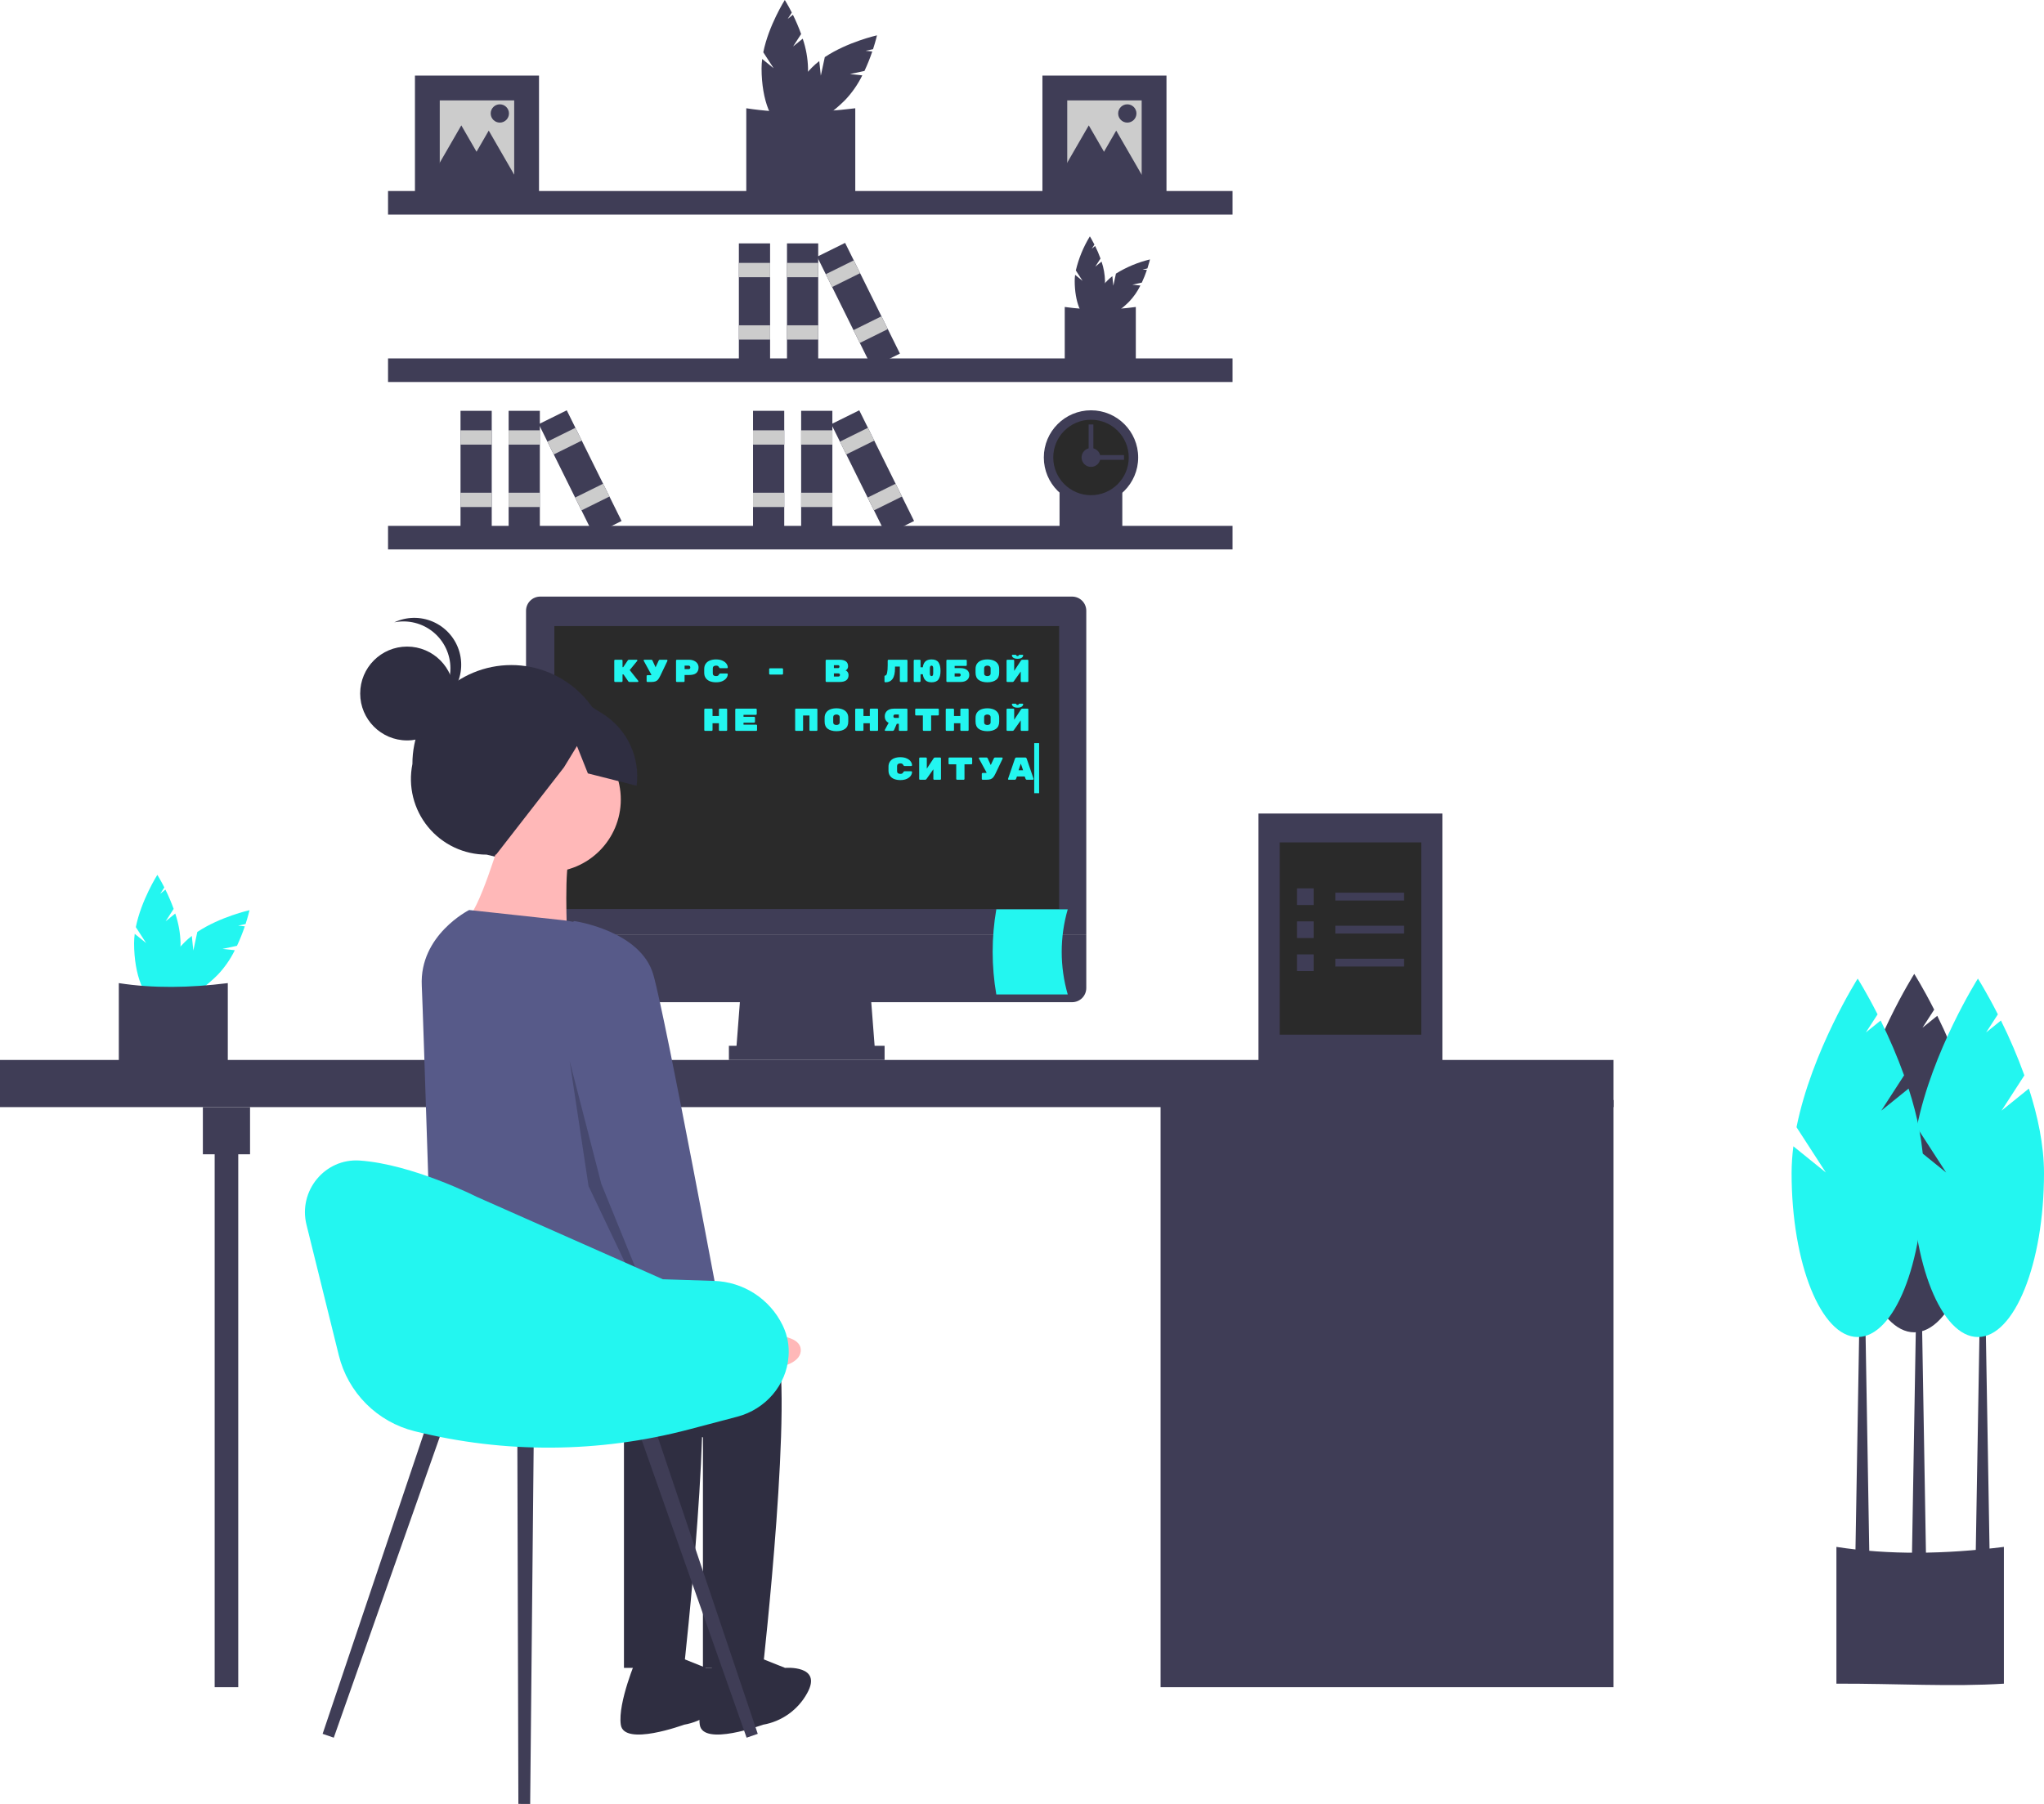 <svg width="836" height="738" viewBox="0 0 836 738" fill="none" xmlns="http://www.w3.org/2000/svg">
<g clip-path="url(#clip0)">
<path d="M324.379 19.004L327.666 13.924C326.691 11.232 325.565 8.596 324.293 6.03L322.168 7.747L323.851 5.146C322.247 1.989 320.985 0 320.985 0C320.985 0 314.392 10.388 312.189 21.387L316.408 27.905L311.738 24.134C311.571 25.415 311.486 26.705 311.481 27.997C311.481 41.023 315.736 51.583 320.985 51.583C326.233 51.583 330.488 41.023 330.488 27.997C330.389 23.853 329.656 19.748 328.314 15.826L324.379 19.004Z" fill="#3F3D56"/>
<path d="M347.647 30.297L353.564 29.029C354.779 26.436 355.846 23.776 356.761 21.062L354.044 20.773L357.074 20.124C358.172 16.758 358.686 14.459 358.686 14.459C358.686 14.459 346.678 17.143 337.343 23.363L335.716 30.955L335.081 24.986C334.057 25.775 333.084 26.627 332.168 27.537C322.956 36.748 318.497 47.223 322.208 50.934C325.919 54.644 336.395 50.186 345.607 40.975C348.468 37.975 350.852 34.554 352.677 30.832L347.647 30.297Z" fill="#3F3D56"/>
<path d="M349.808 80.7C336.088 81.578 321.138 80.649 305.233 80.7V44.291C319.248 46.472 334.193 46.248 349.808 44.291V80.7Z" fill="#3F3D56"/>
<path d="M447.967 109.091L450.111 105.778C449.475 104.022 448.741 102.303 447.912 100.63L446.526 101.749L447.623 100.053C446.577 97.995 445.754 96.697 445.754 96.697C443.113 101.012 441.177 105.72 440.018 110.644L442.769 114.895L439.724 112.436C439.615 113.271 439.559 114.113 439.557 114.955C439.557 123.45 442.331 130.337 445.754 130.337C449.177 130.337 451.952 123.45 451.952 114.955C451.887 112.253 451.409 109.576 450.534 107.018L447.967 109.091Z" fill="#3F3D56"/>
<path d="M463.141 116.455L466.999 115.629C467.792 113.937 468.488 112.203 469.085 110.433L467.313 110.245L469.288 109.822C470.005 107.626 470.34 106.127 470.34 106.127C465.421 107.311 460.723 109.271 456.421 111.934L455.36 116.885L454.946 112.992C454.278 113.506 453.644 114.062 453.046 114.656C447.039 120.662 444.131 127.494 446.551 129.914C448.971 132.334 455.803 129.426 461.81 123.419C463.676 121.463 465.231 119.232 466.421 116.804L463.141 116.455Z" fill="#3F3D56"/>
<path d="M464.55 149.326C455.603 149.898 445.853 149.293 435.481 149.326V125.582C445.124 126.933 454.908 126.933 464.55 125.582V149.326Z" fill="#3F3D56"/>
<path d="M459.025 219.693C451.125 220.198 442.516 219.663 433.357 219.693V198.727C441.872 199.919 450.511 199.919 459.025 198.727V219.693Z" fill="#3F3D56"/>
<path d="M504.109 78.141H158.71V87.788H504.109V78.141Z" fill="#3F3D56"/>
<path d="M504.109 146.633H158.71V156.28H504.109V146.633Z" fill="#3F3D56"/>
<path d="M504.109 215.127H158.71V224.774H504.109V215.127Z" fill="#3F3D56"/>
<path d="M446.221 206.445C456.878 206.445 465.517 197.807 465.517 187.151C465.517 176.496 456.878 167.857 446.221 167.857C435.564 167.857 426.925 176.496 426.925 187.151C426.925 197.807 435.564 206.445 446.221 206.445Z" fill="#3F3D56"/>
<path d="M446.22 202.585C454.746 202.585 461.657 195.675 461.657 187.15C461.657 178.625 454.746 171.715 446.22 171.715C437.695 171.715 430.783 178.625 430.783 187.15C430.783 195.675 437.695 202.585 446.22 202.585Z" fill="#2A2A2A"/>
<path d="M446.221 191.011C448.352 191.011 450.08 189.283 450.08 187.152C450.08 185.021 448.352 183.293 446.221 183.293C444.089 183.293 442.361 185.021 442.361 187.152C442.361 189.283 444.089 191.011 446.221 191.011Z" fill="#3F3D56"/>
<path d="M459.728 188.115V186.186H444.291V188.115H459.728Z" fill="#3F3D56"/>
<path d="M445.256 189.08H447.186V173.645H445.256V189.08Z" fill="#3F3D56"/>
<path d="M334.648 99.572H321.881V150.104H334.648V99.572Z" fill="#3F3D56"/>
<path d="M334.648 107.551H321.881V113.402H334.648V107.551Z" fill="#CCCCCC"/>
<path d="M334.648 133.082H321.881V138.933H334.648V133.082Z" fill="#CCCCCC"/>
<path d="M314.966 99.572H302.198V150.104H314.966V99.572Z" fill="#3F3D56"/>
<path d="M314.966 107.551H302.198V113.402H314.966V107.551Z" fill="#CCCCCC"/>
<path d="M314.966 133.082H302.198V138.933H314.966V133.082Z" fill="#CCCCCC"/>
<path d="M345.649 99.363L334.207 105.027L356.63 150.313L368.072 144.649L345.649 99.363Z" fill="#3F3D56"/>
<path d="M349.189 106.514L337.747 112.178L340.343 117.421L351.785 111.757L349.189 106.514Z" fill="#CCCCCC"/>
<path d="M360.519 129.395L349.077 135.059L351.673 140.302L363.115 134.638L360.519 129.395Z" fill="#CCCCCC"/>
<path d="M220.801 168.066H208.034V218.598H220.801V168.066Z" fill="#3F3D56"/>
<path d="M220.801 176.045H208.034V181.896H220.801V176.045Z" fill="#CCCCCC"/>
<path d="M220.801 201.576H208.034V207.427H220.801V201.576Z" fill="#CCCCCC"/>
<path d="M201.119 168.066H188.352V218.598H201.119V168.066Z" fill="#3F3D56"/>
<path d="M201.119 176.045H188.352V181.896H201.119V176.045Z" fill="#CCCCCC"/>
<path d="M201.119 201.576H188.352V207.427H201.119V201.576Z" fill="#CCCCCC"/>
<path d="M231.802 167.857L220.36 173.521L242.783 218.807L254.225 213.143L231.802 167.857Z" fill="#3F3D56"/>
<path d="M235.342 175.008L223.9 180.672L226.497 185.915L237.938 180.251L235.342 175.008Z" fill="#CCCCCC"/>
<path d="M246.672 197.889L235.23 203.553L237.827 208.796L249.269 203.132L246.672 197.889Z" fill="#CCCCCC"/>
<path d="M340.437 168.066H327.67V218.598H340.437V168.066Z" fill="#3F3D56"/>
<path d="M340.437 176.045H327.67V181.896H340.437V176.045Z" fill="#CCCCCC"/>
<path d="M340.437 201.576H327.67V207.427H340.437V201.576Z" fill="#CCCCCC"/>
<path d="M320.755 168.066H307.987V218.598H320.755V168.066Z" fill="#3F3D56"/>
<path d="M320.755 176.045H307.987V181.896H320.755V176.045Z" fill="#CCCCCC"/>
<path d="M320.755 201.576H307.987V207.427H320.755V201.576Z" fill="#CCCCCC"/>
<path d="M351.438 167.857L339.996 173.521L362.419 218.807L373.861 213.143L351.438 167.857Z" fill="#3F3D56"/>
<path d="M354.978 175.008L343.536 180.672L346.132 185.915L357.574 180.251L354.978 175.008Z" fill="#CCCCCC"/>
<path d="M366.307 197.889L354.865 203.553L357.462 208.796L368.903 203.132L366.307 197.889Z" fill="#CCCCCC"/>
<path d="M477.094 30.928H426.352V81.665H477.094V30.928Z" fill="#3F3D56"/>
<path d="M466.946 41.074H436.5V71.517H466.946V41.074Z" fill="#CCCCCC"/>
<path d="M445.313 51.293L451.769 62.473L458.224 73.653H445.313H432.401L438.857 62.473L445.313 51.293Z" fill="#3F3D56"/>
<path d="M456.529 53.43L462.985 64.61L469.441 75.79H456.529H443.618L450.074 64.61L456.529 53.43Z" fill="#3F3D56"/>
<path d="M461.07 50.155C463.135 50.155 464.809 48.481 464.809 46.416C464.809 44.352 463.135 42.678 461.07 42.678C459.005 42.678 457.331 44.352 457.331 46.416C457.331 48.481 459.005 50.155 461.07 50.155Z" fill="#3F3D56"/>
<path d="M220.457 30.928H169.714V81.665H220.457V30.928Z" fill="#3F3D56"/>
<path d="M210.308 41.074H179.862V71.517H210.308V41.074Z" fill="#CCCCCC"/>
<path d="M188.676 51.293L195.131 62.473L201.587 73.653H188.676H175.765L182.22 62.473L188.676 51.293Z" fill="#3F3D56"/>
<path d="M199.894 53.43L206.349 64.61L212.804 75.79H199.894H186.982L193.438 64.61L199.894 53.43Z" fill="#3F3D56"/>
<path d="M204.433 50.155C206.498 50.155 208.172 48.481 208.172 46.416C208.172 44.352 206.498 42.678 204.433 42.678C202.368 42.678 200.694 44.352 200.694 46.416C200.694 48.481 202.368 50.155 204.433 50.155Z" fill="#3F3D56"/>
<path d="M67.742 376.907L71.029 371.827C70.054 369.134 68.928 366.499 67.657 363.933L65.531 365.649L67.214 363.049C65.61 359.891 64.348 357.902 64.348 357.902C64.348 357.902 57.755 368.29 55.553 379.289L59.771 385.807L55.101 382.036C54.935 383.317 54.849 384.608 54.845 385.9C54.845 398.926 59.099 409.485 64.348 409.485C69.596 409.485 73.851 398.926 73.851 385.9C73.753 381.755 73.019 377.651 71.677 373.728L67.742 376.907Z" fill="#23F6F0"/>
<path d="M91.01 388.199L96.927 386.931C98.142 384.338 99.21 381.678 100.125 378.965L97.408 378.676L100.437 378.027C101.536 374.66 102.05 372.361 102.05 372.361C102.05 372.361 90.042 375.045 80.706 381.265L79.079 388.857L78.444 382.889C77.421 383.677 76.448 384.529 75.531 385.439C66.319 394.65 61.86 405.125 65.571 408.836C69.282 412.547 79.758 408.088 88.97 398.877C91.831 395.877 94.216 392.457 96.04 388.734L91.01 388.199Z" fill="#23F6F0"/>
<path d="M93.171 438.603C79.451 439.48 64.501 438.552 48.597 438.603V402.193C62.611 404.375 77.556 404.151 93.171 402.193V438.603Z" fill="#3F3D56"/>
<path d="M659.923 450.031H474.682V690.24H659.923V450.031Z" fill="#3F3D56"/>
<path d="M97.445 462.572H87.797V690.24H97.445V462.572Z" fill="#3F3D56"/>
<path d="M659.924 433.631H0V452.925H659.924V433.631Z" fill="#3F3D56"/>
<path d="M102.269 452.924H82.973V472.218H102.269V452.924Z" fill="#3F3D56"/>
<path d="M581.896 464.018L580.81 468.359H553.796L552.168 464.018H483.365V508.394H651.241V464.018H581.896Z" fill="#3F3D56"/>
<path d="M581.896 519.971L580.81 524.312H553.796L552.168 519.971H483.365V564.346H651.241V519.971H581.896Z" fill="#3F3D56"/>
<path d="M581.896 575.924L580.81 580.265H553.796L552.168 575.924H483.365V620.3H651.241V575.924H581.896Z" fill="#3F3D56"/>
<path d="M581.896 631.877L580.81 636.218H553.796L552.168 631.877H483.365V676.253H651.241V631.877H581.896Z" fill="#3F3D56"/>
<path d="M357.942 430.736H301.019L302.948 405.654H356.012L357.942 430.736Z" fill="#3F3D56"/>
<path d="M361.8 427.842H298.123V433.63H361.8V427.842Z" fill="#3F3D56"/>
<path d="M438.502 244.068H220.939C219.404 244.068 217.931 244.678 216.846 245.764C215.76 246.849 215.15 248.321 215.15 249.857V382.502H444.291V249.857C444.291 248.321 443.681 246.849 442.595 245.764C441.51 244.678 440.037 244.068 438.502 244.068Z" fill="#3F3D56"/>
<path d="M215.15 382.502V404.208C215.15 405.743 215.76 407.215 216.846 408.3C217.931 409.386 219.404 409.996 220.939 409.996H438.502C440.037 409.996 441.51 409.386 442.595 408.3C443.681 407.215 444.291 405.743 444.291 404.208V382.502H215.15Z" fill="#3F3D56"/>
<path d="M433.196 256.127H226.729V371.89H433.196V256.127Z" fill="#2A2A2A"/>
<path d="M329.962 401.795C333.159 401.795 335.75 399.204 335.75 396.007C335.75 392.81 333.159 390.219 329.962 390.219C326.765 390.219 324.173 392.81 324.173 396.007C324.173 399.204 326.765 401.795 329.962 401.795Z" fill="#3F3D56"/>
<path d="M819.599 688.792C798.513 690.141 775.539 688.714 751.098 688.792V632.84C772.634 636.192 795.601 635.848 819.599 632.84V688.792Z" fill="#3F3D56"/>
<path d="M787.76 637.865H781.971L783.901 524.795H785.83L787.76 637.865Z" fill="#3F3D56"/>
<path d="M813.81 638.629H808.021L809.951 525.559H811.88L813.81 638.629Z" fill="#3F3D56"/>
<path d="M764.604 638.629H758.815L760.745 525.559H762.674L764.604 638.629Z" fill="#3F3D56"/>
<path d="M792.584 452.443L801.929 438.003C799.158 430.348 795.957 422.856 792.342 415.562L786.299 420.443L791.084 413.049C786.524 404.074 782.936 398.42 782.936 398.42C782.936 398.42 764.195 427.95 757.934 459.215L769.925 477.745L756.65 467.024C756.177 470.666 755.934 474.335 755.922 478.007C755.922 515.036 768.017 545.054 782.936 545.054C797.856 545.054 809.951 515.036 809.951 478.007C809.951 466.528 807.353 454.518 803.771 443.409L792.584 452.443Z" fill="#3F3D56"/>
<path d="M818.634 454.371L827.979 439.93C825.208 432.276 822.007 424.784 818.392 417.49L812.349 422.37L817.134 414.977C812.574 406.002 808.986 400.348 808.986 400.348C808.986 400.348 790.245 429.878 783.984 461.143L795.975 479.673L782.7 468.952C782.227 472.594 781.984 476.262 781.972 479.935C781.972 516.964 794.066 546.981 808.986 546.981C823.906 546.981 836 516.964 836 479.935C836 468.456 833.403 456.446 829.82 445.336L818.634 454.371Z" fill="#23F6F0"/>
<path d="M769.429 454.371L778.774 439.93C776.003 432.276 772.802 424.784 769.187 417.49L763.144 422.37L767.929 414.977C763.369 406.002 759.781 400.348 759.781 400.348C759.781 400.348 741.04 429.878 734.778 461.143L746.77 479.673L733.495 468.952C733.022 472.594 732.779 476.262 732.767 479.935C732.767 516.964 744.861 546.981 759.781 546.981C774.701 546.981 786.795 516.964 786.795 479.935C786.795 468.456 784.198 456.446 780.615 445.336L769.429 454.371Z" fill="#23F6F0"/>
<path d="M436.709 406.828H407.495C405.502 395.304 405.502 383.524 407.495 372H436.709C433.418 383.376 433.418 395.452 436.709 406.828Z" fill="#23F6F0"/>
<path d="M211.063 352.559L199.045 349.63C194.458 349.636 189.928 348.622 185.782 346.662C181.636 344.702 177.977 341.845 175.07 338.298C172.164 334.751 170.083 330.602 168.977 326.151C167.871 321.701 167.769 317.06 168.677 312.565C168.664 301.84 172.912 291.549 180.487 283.956C188.062 276.363 198.343 272.09 209.069 272.076H209.069C219.795 272.063 230.087 276.31 237.681 283.884C245.275 291.458 249.549 301.739 249.563 312.464V312.464C256.377 336.175 235.034 358.402 211.063 352.559Z" fill="#2F2E41"/>
<path d="M224.191 356.785C240.603 356.785 253.907 343.482 253.907 327.072C253.907 310.662 240.603 297.359 224.191 297.359C207.779 297.359 194.475 310.662 194.475 327.072C194.475 343.482 207.779 356.785 224.191 356.785Z" fill="#FFB8B8"/>
<path d="M204.811 342.576C204.811 342.576 195.767 373.581 190.599 376.165C185.431 378.749 231.943 382.624 231.943 382.624C231.943 382.624 230.651 352.911 233.235 350.327C235.819 347.744 204.811 342.576 204.811 342.576Z" fill="#FFB8B8"/>
<path d="M251.324 533.772C251.324 533.772 309.464 528.604 317.216 547.982C324.968 567.36 312.048 682.337 312.048 682.337H287.5V588.03C287.5 588.03 182.83 558.281 182.83 547.946C182.83 537.611 251.324 533.772 251.324 533.772Z" fill="#2F2E41"/>
<path d="M308.172 677.17L321.092 682.337C321.092 682.337 336.596 681.046 330.136 692.672C328.287 696.047 325.7 698.962 322.569 701.199C319.437 703.435 315.841 704.937 312.048 705.591C312.048 705.591 287.5 714.634 286.208 705.591C284.916 696.548 292.668 678.462 292.668 678.462L308.172 677.17Z" fill="#2F2E41"/>
<path d="M219.023 533.772C219.023 533.772 277.164 528.605 284.916 547.983C292.668 567.361 279.748 682.337 279.748 682.337H255.2V588.031C255.2 588.031 180.9 570.823 180.9 560.488C180.9 555.633 175.838 530.957 184.76 525.759C194.829 519.891 219.023 533.772 219.023 533.772Z" fill="#2F2E41"/>
<path d="M275.871 677.17L288.791 682.337C288.791 682.337 304.295 681.046 297.835 692.672C295.986 696.047 293.4 698.962 290.268 701.199C287.136 703.435 283.54 704.937 279.747 705.591C279.747 705.591 255.199 714.634 253.907 705.591C252.615 696.548 260.367 678.462 260.367 678.462L275.871 677.17Z" fill="#2F2E41"/>
<path d="M191.89 372.289L230.718 376.509C236.711 377.16 242.344 379.688 246.814 383.732C251.284 387.775 254.361 393.128 255.607 399.025L270.703 470.471C270.703 470.471 275.871 541.524 265.535 545.4C255.199 549.275 240.987 529.897 221.607 532.481C202.227 535.065 177.032 540.878 177.032 540.878C177.032 540.878 173.031 413.696 172.51 403.294C171.468 382.498 191.89 372.289 191.89 372.289Z" fill="#575A89"/>
<path d="M283.864 537.463L299.803 546.849C299.803 546.849 328.401 542.747 327.508 552.797C326.615 562.847 295.4 560.905 295.4 560.905L276.189 549.07L283.864 537.463Z" fill="#FFB8B8"/>
<path d="M166.512 302.906C177.113 302.906 185.707 294.313 185.707 283.713C185.707 273.113 177.113 264.52 166.512 264.52C155.911 264.52 147.316 273.113 147.316 283.713C147.316 294.313 155.911 302.906 166.512 302.906Z" fill="#2F2E41"/>
<path d="M184.223 273.397C184.221 270.558 183.588 267.754 182.371 265.189C181.154 262.624 179.383 260.361 177.185 258.563C174.988 256.766 172.418 255.478 169.663 254.793C166.907 254.109 164.034 254.044 161.25 254.605C163.706 253.444 166.381 252.818 169.097 252.769C171.813 252.719 174.508 253.247 177.005 254.317C179.502 255.387 181.743 256.974 183.58 258.975C185.418 260.976 186.809 263.344 187.662 265.923C188.516 268.501 188.812 271.232 188.531 273.933C188.25 276.635 187.399 279.246 186.033 281.594C184.668 283.942 182.819 285.974 180.61 287.554C178.4 289.134 175.88 290.227 173.217 290.761C176.51 289.209 179.294 286.753 181.243 283.678C183.192 280.603 184.226 277.037 184.223 273.397Z" fill="#2F2E41"/>
<path d="M200.691 284.282L226.569 279.518L246.471 291.99C251.364 295.056 255.274 299.461 257.739 304.682C260.204 309.904 261.12 315.722 260.377 321.448L240.445 316.397L235.982 305.206L230.666 313.918L202.873 349.682L187.268 339.746L173.356 317.947L200.691 284.282Z" fill="#2F2E41"/>
<path d="M222.002 383.278L234.922 376.818C234.922 376.818 262.054 380.694 267.222 398.78C272.39 416.866 295.647 542.178 295.647 542.178L273.682 552.513L242.674 476.292L222.002 383.278Z" fill="#575A89"/>
<path opacity="0.2" d="M233 434.113L245.931 484.3L268.862 540.665L268.067 542.617L240.718 485.242L233 434.113Z" fill="black"/>
<path d="M136.516 710.887L131.956 709.317L176.132 578.115L182.518 580.315L136.516 710.887Z" fill="#3F3D56"/>
<path d="M305.362 710.887L309.923 709.317L265.746 578.115L259.361 580.315L305.362 710.887Z" fill="#3F3D56"/>
<path d="M212.016 737.984L216.84 738.001L218.339 584.629L211.585 584.605L212.016 737.984Z" fill="#3F3D56"/>
<path d="M125.351 501.023L138.583 554.498C140.436 561.986 144.294 568.829 149.743 574.29C155.192 579.752 162.025 583.626 169.51 585.497H169.51C206.413 594.722 245.049 594.473 281.831 584.774L301.586 579.564C313.066 576.537 321.698 566.678 322.515 554.836C322.846 550.65 322.088 546.449 320.314 542.642C320.237 542.478 320.159 542.315 320.081 542.154C317.505 536.862 313.53 532.376 308.587 529.18C303.644 525.984 297.921 524.201 292.038 524.023L271.109 523.348L194.89 489.584C194.89 489.584 168.676 476.27 147.126 474.78C132.894 473.795 121.924 487.177 125.351 501.023Z" fill="#23F6F0"/>
<path d="M589.976 332.82H514.722V435.078H589.976V332.82Z" fill="#3F3D56"/>
<path d="M581.292 344.619H523.404V423.279H581.292V344.619Z" fill="#2A2A2A"/>
<path d="M574.235 365.203H546.188V368.398H574.235V365.203Z" fill="#3F3D56"/>
<path d="M537.279 363.434H530.462V370.25H537.279V363.434Z" fill="#3F3D56"/>
<path d="M574.235 378.709H546.188V381.904H574.235V378.709Z" fill="#3F3D56"/>
<path d="M537.279 376.939H530.462V383.755H537.279V376.939Z" fill="#3F3D56"/>
<path d="M574.235 392.215H546.188V395.41H574.235V392.215Z" fill="#3F3D56"/>
<path d="M537.279 390.445H530.462V397.261H537.279V390.445Z" fill="#3F3D56"/>
<path d="M555.243 338.609C555.243 337.011 553.947 335.715 552.349 335.715C550.75 335.715 549.454 337.011 549.454 338.609C549.454 340.207 550.75 341.503 552.349 341.503C553.947 341.503 555.243 340.207 555.243 338.609Z" fill="#3F3D56"/>
<path d="M261.065 278.545C261.1 278.597 261.117 278.653 261.117 278.714C261.117 278.792 261.087 278.861 261.026 278.922C260.974 278.974 260.909 279 260.831 279H257.477C257.278 279 257.122 278.931 257.009 278.792L255.007 275.893H254.617V278.649C254.617 278.744 254.582 278.827 254.513 278.896C254.444 278.965 254.361 279 254.266 279H251.588C251.493 279 251.41 278.965 251.341 278.896C251.272 278.827 251.237 278.744 251.237 278.649V270.251C251.237 270.156 251.272 270.073 251.341 270.004C251.41 269.935 251.493 269.9 251.588 269.9H254.266C254.361 269.9 254.444 269.935 254.513 270.004C254.582 270.073 254.617 270.156 254.617 270.251V272.929H254.903L256.801 270.121C256.931 269.974 257.091 269.9 257.282 269.9H260.415C260.493 269.9 260.558 269.93 260.61 269.991C260.671 270.043 260.701 270.108 260.701 270.186C260.701 270.255 260.679 270.316 260.636 270.368L257.555 274.125L261.065 278.545ZM272.708 269.9C272.795 269.9 272.864 269.93 272.916 269.991C272.977 270.043 273.007 270.104 273.007 270.173C273.007 270.251 272.981 270.351 272.929 270.472L270.121 276.348C269.774 277.076 269.454 277.622 269.159 277.986C268.864 278.35 268.5 278.61 268.067 278.766C267.642 278.922 267.057 279 266.312 279H264.817C264.722 279 264.639 278.965 264.57 278.896C264.501 278.827 264.466 278.744 264.466 278.649V276.569C264.466 276.474 264.501 276.391 264.57 276.322C264.639 276.253 264.722 276.218 264.817 276.218H265.87C266.095 276.218 266.29 276.183 266.455 276.114L263.283 270.303C263.257 270.26 263.244 270.216 263.244 270.173C263.244 270.095 263.274 270.03 263.335 269.978C263.404 269.926 263.491 269.9 263.595 269.9H266.442C266.546 269.9 266.628 269.926 266.689 269.978C266.75 270.03 266.806 270.108 266.858 270.212L268.132 272.981L269.419 270.212C269.514 270.004 269.662 269.9 269.861 269.9H272.708ZM281.712 269.9C282.527 269.9 283.237 270.039 283.844 270.316C284.451 270.593 284.914 270.97 285.235 271.447C285.556 271.924 285.716 272.457 285.716 273.046C285.716 274.017 285.413 274.779 284.806 275.334C284.199 275.88 283.168 276.153 281.712 276.153H279.996V278.649C279.996 278.744 279.961 278.827 279.892 278.896C279.823 278.965 279.74 279 279.645 279H276.85C276.755 279 276.672 278.965 276.603 278.896C276.534 278.827 276.499 278.744 276.499 278.649V270.251C276.499 270.156 276.534 270.073 276.603 270.004C276.672 269.935 276.755 269.9 276.85 269.9H281.712ZM281.66 273.748C281.868 273.748 282.033 273.687 282.154 273.566C282.275 273.436 282.336 273.267 282.336 273.059C282.336 272.842 282.275 272.665 282.154 272.526C282.033 272.387 281.868 272.318 281.66 272.318H280.009V273.748H281.66ZM291.535 275.49C291.535 275.845 291.652 276.118 291.886 276.309C292.129 276.5 292.454 276.595 292.861 276.595C293.225 276.595 293.494 276.534 293.667 276.413C293.84 276.292 293.988 276.11 294.109 275.867C294.222 275.642 294.373 275.529 294.564 275.529H297.372C297.45 275.529 297.515 275.559 297.567 275.62C297.628 275.672 297.658 275.737 297.658 275.815C297.658 276.344 297.48 276.864 297.125 277.375C296.77 277.878 296.228 278.298 295.5 278.636C294.781 278.965 293.901 279.13 292.861 279.13C291.934 279.13 291.106 278.991 290.378 278.714C289.659 278.428 289.087 277.995 288.662 277.414C288.237 276.825 288.025 276.092 288.025 275.217V273.683C288.025 272.808 288.237 272.08 288.662 271.499C289.087 270.91 289.659 270.476 290.378 270.199C291.106 269.913 291.934 269.77 292.861 269.77C293.901 269.77 294.781 269.939 295.5 270.277C296.228 270.606 296.77 271.027 297.125 271.538C297.48 272.041 297.658 272.556 297.658 273.085C297.658 273.163 297.628 273.232 297.567 273.293C297.515 273.345 297.45 273.371 297.372 273.371H294.564C294.373 273.371 294.222 273.258 294.109 273.033C293.988 272.79 293.84 272.608 293.667 272.487C293.494 272.366 293.225 272.305 292.861 272.305C292.454 272.305 292.129 272.4 291.886 272.591C291.652 272.782 291.535 273.055 291.535 273.41V275.49ZM319.917 273.41C320.012 273.41 320.094 273.445 320.164 273.514C320.233 273.583 320.268 273.666 320.268 273.761V275.607C320.268 275.702 320.233 275.785 320.164 275.854C320.094 275.923 320.012 275.958 319.917 275.958H314.938C314.842 275.958 314.76 275.923 314.691 275.854C314.621 275.785 314.587 275.702 314.587 275.607V273.761C314.587 273.666 314.621 273.583 314.691 273.514C314.76 273.445 314.842 273.41 314.938 273.41H319.917ZM345.829 274.255C346.167 274.359 346.457 274.589 346.7 274.944C346.942 275.291 347.064 275.689 347.064 276.14C347.064 277.102 346.752 277.821 346.128 278.298C345.504 278.766 344.594 279 343.398 279H338.042C337.946 279 337.864 278.965 337.795 278.896C337.725 278.827 337.691 278.744 337.691 278.649V270.251C337.691 270.156 337.725 270.073 337.795 270.004C337.864 269.935 337.946 269.9 338.042 269.9H343.268C344.498 269.9 345.404 270.125 345.985 270.576C346.574 271.018 346.869 271.69 346.869 272.591V272.63C346.869 273.046 346.756 273.401 346.531 273.696C346.305 273.991 346.071 274.177 345.829 274.255ZM343.346 272.708C343.346 272.552 343.298 272.418 343.203 272.305C343.116 272.192 342.986 272.136 342.813 272.136H341.071V273.319H342.813C342.986 273.319 343.116 273.258 343.203 273.137C343.298 273.007 343.346 272.864 343.346 272.708ZM342.956 276.764C343.155 276.764 343.302 276.699 343.398 276.569C343.502 276.43 343.554 276.279 343.554 276.114V276.101C343.554 275.936 343.497 275.793 343.385 275.672C343.281 275.551 343.138 275.49 342.956 275.49H341.071V276.764H342.956ZM362.12 279.13C362.025 279.13 361.938 279.095 361.86 279.026C361.791 278.957 361.756 278.874 361.756 278.779V276.699C361.756 276.604 361.791 276.521 361.86 276.452C361.93 276.383 362.012 276.348 362.107 276.348C362.419 276.348 362.658 275.984 362.822 275.256C362.987 274.528 363.069 273.475 363.069 272.097V270.251C363.069 270.156 363.104 270.073 363.173 270.004C363.243 269.935 363.325 269.9 363.42 269.9H370.804C370.9 269.9 370.982 269.935 371.051 270.004C371.121 270.073 371.155 270.156 371.155 270.251V278.649C371.155 278.744 371.121 278.827 371.051 278.896C370.982 278.965 370.9 279 370.804 279H368.386C368.291 279 368.209 278.965 368.139 278.896C368.07 278.827 368.035 278.744 368.035 278.649V272.695H366.059V273.358C366.059 275.351 365.726 276.812 365.058 277.739C364.391 278.666 363.412 279.13 362.12 279.13ZM377.429 272.981C377.577 271.889 377.936 271.083 378.508 270.563C379.089 270.034 379.921 269.77 381.004 269.77C382.33 269.77 383.271 270.16 383.825 270.94C384.389 271.72 384.67 272.894 384.67 274.463C384.67 276.032 384.389 277.202 383.825 277.973C383.271 278.744 382.33 279.13 381.004 279.13C379.93 279.13 379.102 278.857 378.521 278.311C377.949 277.756 377.585 276.933 377.429 275.841H376.506V278.649C376.506 278.744 376.472 278.827 376.402 278.896C376.333 278.965 376.251 279 376.155 279H374.062C373.967 279 373.885 278.97 373.815 278.909C373.746 278.84 373.711 278.753 373.711 278.649V270.251C373.711 270.156 373.746 270.073 373.815 270.004C373.885 269.935 373.967 269.9 374.062 269.9H376.155C376.251 269.9 376.333 269.935 376.402 270.004C376.472 270.073 376.506 270.156 376.506 270.251V272.981H377.429ZM380.328 275.464C380.328 275.871 380.385 276.162 380.497 276.335C380.619 276.508 380.788 276.595 381.004 276.595C381.221 276.595 381.386 276.508 381.498 276.335C381.62 276.153 381.68 275.858 381.68 275.451V273.449C381.68 273.042 381.62 272.751 381.498 272.578C381.386 272.396 381.221 272.305 381.004 272.305C380.788 272.305 380.619 272.392 380.497 272.565C380.385 272.738 380.328 273.029 380.328 273.436V275.464ZM392.79 273.319C393.952 273.319 394.849 273.57 395.481 274.073C396.123 274.567 396.443 275.256 396.443 276.14C396.443 277.024 396.123 277.722 395.481 278.233C394.84 278.744 393.939 279 392.777 279H387.421C387.326 279 387.244 278.965 387.174 278.896C387.105 278.827 387.07 278.744 387.07 278.649V270.251C387.07 270.156 387.105 270.073 387.174 270.004C387.244 269.935 387.326 269.9 387.421 269.9H395.065C395.161 269.9 395.243 269.935 395.312 270.004C395.382 270.073 395.416 270.156 395.416 270.251V272.071C395.416 272.166 395.382 272.249 395.312 272.318C395.243 272.387 395.161 272.422 395.065 272.422H390.45V273.319H392.79ZM392.335 276.764C392.535 276.764 392.682 276.695 392.777 276.556C392.881 276.417 392.933 276.266 392.933 276.101C392.933 275.936 392.877 275.793 392.764 275.672C392.66 275.551 392.517 275.49 392.335 275.49H390.45V276.764H392.335ZM408.671 275.243C408.671 276.569 408.229 277.548 407.345 278.181C406.47 278.814 405.3 279.13 403.835 279.13C402.37 279.13 401.196 278.814 400.312 278.181C399.437 277.548 398.999 276.56 398.999 275.217V273.683C398.999 272.799 399.207 272.067 399.623 271.486C400.048 270.897 400.624 270.463 401.352 270.186C402.08 269.909 402.908 269.77 403.835 269.77C404.762 269.77 405.586 269.909 406.305 270.186C407.033 270.463 407.609 270.892 408.034 271.473C408.459 272.054 408.671 272.782 408.671 273.657V275.243ZM402.509 275.49C402.509 275.845 402.626 276.118 402.86 276.309C403.103 276.5 403.428 276.595 403.835 276.595C404.242 276.595 404.563 276.5 404.797 276.309C405.04 276.11 405.161 275.832 405.161 275.477V273.423C405.161 273.068 405.04 272.795 404.797 272.604C404.563 272.405 404.242 272.305 403.835 272.305C403.428 272.305 403.103 272.4 402.86 272.591C402.626 272.782 402.509 273.055 402.509 273.41V275.49ZM414.451 269.9C414.546 269.9 414.629 269.935 414.698 270.004C414.767 270.073 414.802 270.156 414.802 270.251V274.463L417.636 270.16C417.766 269.987 417.935 269.9 418.143 269.9H420.249C420.344 269.9 420.427 269.935 420.496 270.004C420.565 270.073 420.6 270.156 420.6 270.251V278.649C420.6 278.744 420.565 278.827 420.496 278.896C420.427 278.965 420.344 279 420.249 279H417.831C417.736 279 417.653 278.965 417.584 278.896C417.515 278.827 417.48 278.744 417.48 278.649V274.723L414.646 278.727C414.507 278.909 414.334 279 414.126 279H412.033C411.938 279 411.855 278.965 411.786 278.896C411.717 278.827 411.682 278.744 411.682 278.649V270.251C411.682 270.156 411.717 270.073 411.786 270.004C411.855 269.935 411.938 269.9 412.033 269.9H414.451ZM416.7 268.054C416.735 267.941 416.817 267.885 416.947 267.885H418.234C418.312 267.885 418.373 267.902 418.416 267.937C418.459 267.972 418.481 268.011 418.481 268.054C418.481 268.461 418.282 268.808 417.883 269.094C417.484 269.371 416.912 269.51 416.167 269.51C415.43 269.51 414.863 269.371 414.464 269.094C414.065 268.808 413.866 268.461 413.866 268.054C413.866 268.011 413.888 267.972 413.931 267.937C413.974 267.902 414.035 267.885 414.113 267.885H415.4C415.53 267.885 415.612 267.941 415.647 268.054C415.664 268.132 415.712 268.206 415.79 268.275C415.868 268.344 415.994 268.379 416.167 268.379C416.332 268.379 416.444 268.353 416.505 268.301C416.574 268.24 416.639 268.158 416.7 268.054ZM297.06 289.9C297.155 289.9 297.238 289.935 297.307 290.004C297.376 290.073 297.411 290.156 297.411 290.251V298.649C297.411 298.744 297.376 298.827 297.307 298.896C297.238 298.965 297.155 299 297.06 299H294.382C294.287 299 294.204 298.965 294.135 298.896C294.066 298.827 294.031 298.744 294.031 298.649V295.88H291.431V298.649C291.431 298.744 291.396 298.827 291.327 298.896C291.258 298.965 291.175 299 291.08 299H288.402C288.307 299 288.224 298.97 288.155 298.909C288.086 298.84 288.051 298.753 288.051 298.649V290.251C288.051 290.156 288.086 290.073 288.155 290.004C288.224 289.935 288.307 289.9 288.402 289.9H291.08C291.175 289.9 291.258 289.935 291.327 290.004C291.396 290.073 291.431 290.156 291.431 290.251V292.916H294.031V290.251C294.031 290.156 294.066 290.073 294.135 290.004C294.204 289.935 294.287 289.9 294.382 289.9H297.06ZM309.288 296.465C309.383 296.465 309.465 296.5 309.535 296.569C309.604 296.638 309.639 296.721 309.639 296.816V298.649C309.639 298.744 309.604 298.827 309.535 298.896C309.465 298.965 309.383 299 309.288 299H301.072C300.976 299 300.894 298.965 300.825 298.896C300.755 298.827 300.721 298.744 300.721 298.649V290.251C300.721 290.156 300.755 290.073 300.825 290.004C300.894 289.935 300.976 289.9 301.072 289.9H309.158C309.253 289.9 309.335 289.935 309.405 290.004C309.474 290.073 309.509 290.156 309.509 290.251V292.084C309.509 292.179 309.474 292.262 309.405 292.331C309.335 292.4 309.253 292.435 309.158 292.435H304.101V293.254H308.443C308.538 293.254 308.62 293.289 308.69 293.358C308.759 293.427 308.794 293.51 308.794 293.605V295.295C308.794 295.39 308.759 295.473 308.69 295.542C308.62 295.611 308.538 295.646 308.443 295.646H304.101V296.465H309.288ZM333.965 289.9C334.06 289.9 334.142 289.935 334.212 290.004C334.281 290.073 334.316 290.156 334.316 290.251V298.649C334.316 298.744 334.281 298.827 334.212 298.896C334.142 298.965 334.06 299 333.965 299H331.417C331.321 299 331.239 298.965 331.17 298.896C331.1 298.827 331.066 298.744 331.066 298.649V292.708H328.466V298.649C328.466 298.744 328.431 298.827 328.362 298.896C328.292 298.965 328.21 299 328.115 299H325.567C325.471 299 325.389 298.97 325.32 298.909C325.25 298.84 325.216 298.753 325.216 298.649V290.251C325.216 290.156 325.25 290.073 325.32 290.004C325.389 289.935 325.471 289.9 325.567 289.9H333.965ZM346.947 295.243C346.947 296.569 346.505 297.548 345.621 298.181C344.745 298.814 343.575 299.13 342.111 299.13C340.646 299.13 339.472 298.814 338.588 298.181C337.712 297.548 337.275 296.56 337.275 295.217V293.683C337.275 292.799 337.483 292.067 337.899 291.486C338.323 290.897 338.9 290.463 339.628 290.186C340.356 289.909 341.183 289.77 342.111 289.77C343.038 289.77 343.861 289.909 344.581 290.186C345.309 290.463 345.885 290.892 346.31 291.473C346.734 292.054 346.947 292.782 346.947 293.657V295.243ZM340.785 295.49C340.785 295.845 340.902 296.118 341.136 296.309C341.378 296.5 341.703 296.595 342.111 296.595C342.518 296.595 342.839 296.5 343.073 296.309C343.315 296.11 343.437 295.832 343.437 295.477V293.423C343.437 293.068 343.315 292.795 343.073 292.604C342.839 292.405 342.518 292.305 342.111 292.305C341.703 292.305 341.378 292.4 341.136 292.591C340.902 292.782 340.785 293.055 340.785 293.41V295.49ZM358.784 289.9C358.88 289.9 358.962 289.935 359.031 290.004C359.101 290.073 359.135 290.156 359.135 290.251V298.649C359.135 298.744 359.101 298.827 359.031 298.896C358.962 298.965 358.88 299 358.784 299H356.106C356.011 299 355.929 298.965 355.859 298.896C355.79 298.827 355.755 298.744 355.755 298.649V295.88H353.155V298.649C353.155 298.744 353.121 298.827 353.051 298.896C352.982 298.965 352.9 299 352.804 299H350.126C350.031 299 349.949 298.97 349.879 298.909C349.81 298.84 349.775 298.753 349.775 298.649V290.251C349.775 290.156 349.81 290.073 349.879 290.004C349.949 289.935 350.031 289.9 350.126 289.9H352.804C352.9 289.9 352.982 289.935 353.051 290.004C353.121 290.073 353.155 290.156 353.155 290.251V292.916H355.755V290.251C355.755 290.156 355.79 290.073 355.859 290.004C355.929 289.935 356.011 289.9 356.106 289.9H358.784ZM370.791 289.9C370.887 289.9 370.969 289.935 371.038 290.004C371.108 290.073 371.142 290.156 371.142 290.251V298.649C371.142 298.744 371.108 298.827 371.038 298.896C370.969 298.965 370.887 299 370.791 299H367.983C367.888 299 367.806 298.965 367.736 298.896C367.667 298.827 367.632 298.744 367.632 298.649V296.101H366.787L365.656 298.675C365.613 298.77 365.539 298.848 365.435 298.909C365.34 298.97 365.232 299 365.11 299H362.159C362.081 299 362.012 298.974 361.951 298.922C361.899 298.861 361.873 298.792 361.873 298.714C361.873 298.671 361.882 298.632 361.899 298.597L363.459 295.698C362.974 295.464 362.588 295.13 362.302 294.697C362.016 294.264 361.873 293.713 361.873 293.046C361.873 292.405 362.029 291.846 362.341 291.369C362.653 290.892 363.1 290.528 363.68 290.277C364.27 290.026 364.954 289.9 365.734 289.9H370.791ZM367.632 292.318H366.007C365.808 292.318 365.656 292.392 365.552 292.539C365.457 292.678 365.409 292.842 365.409 293.033C365.409 293.224 365.461 293.384 365.565 293.514C365.669 293.635 365.817 293.696 366.007 293.696H367.632V292.318ZM383.63 289.9C383.726 289.9 383.808 289.935 383.877 290.004C383.947 290.073 383.981 290.156 383.981 290.251V292.344C383.981 292.439 383.947 292.522 383.877 292.591C383.808 292.66 383.726 292.695 383.63 292.695H380.835V298.649C380.835 298.744 380.801 298.827 380.731 298.896C380.662 298.965 380.58 299 380.484 299H377.806C377.711 299 377.629 298.965 377.559 298.896C377.49 298.827 377.455 298.744 377.455 298.649V292.695H374.66C374.565 292.695 374.483 292.66 374.413 292.591C374.344 292.522 374.309 292.439 374.309 292.344V290.251C374.309 290.156 374.344 290.073 374.413 290.004C374.483 289.935 374.565 289.9 374.66 289.9H383.63ZM395.819 289.9C395.915 289.9 395.997 289.935 396.066 290.004C396.136 290.073 396.17 290.156 396.17 290.251V298.649C396.17 298.744 396.136 298.827 396.066 298.896C395.997 298.965 395.915 299 395.819 299H393.141C393.046 299 392.964 298.965 392.894 298.896C392.825 298.827 392.79 298.744 392.79 298.649V295.88H390.19V298.649C390.19 298.744 390.156 298.827 390.086 298.896C390.017 298.965 389.935 299 389.839 299H387.161C387.066 299 386.984 298.97 386.914 298.909C386.845 298.84 386.81 298.753 386.81 298.649V290.251C386.81 290.156 386.845 290.073 386.914 290.004C386.984 289.935 387.066 289.9 387.161 289.9H389.839C389.935 289.9 390.017 289.935 390.086 290.004C390.156 290.073 390.19 290.156 390.19 290.251V292.916H392.79V290.251C392.79 290.156 392.825 290.073 392.894 290.004C392.964 289.935 393.046 289.9 393.141 289.9H395.819ZM408.671 295.243C408.671 296.569 408.229 297.548 407.345 298.181C406.47 298.814 405.3 299.13 403.835 299.13C402.37 299.13 401.196 298.814 400.312 298.181C399.437 297.548 398.999 296.56 398.999 295.217V293.683C398.999 292.799 399.207 292.067 399.623 291.486C400.048 290.897 400.624 290.463 401.352 290.186C402.08 289.909 402.908 289.77 403.835 289.77C404.762 289.77 405.586 289.909 406.305 290.186C407.033 290.463 407.609 290.892 408.034 291.473C408.459 292.054 408.671 292.782 408.671 293.657V295.243ZM402.509 295.49C402.509 295.845 402.626 296.118 402.86 296.309C403.103 296.5 403.428 296.595 403.835 296.595C404.242 296.595 404.563 296.5 404.797 296.309C405.04 296.11 405.161 295.832 405.161 295.477V293.423C405.161 293.068 405.04 292.795 404.797 292.604C404.563 292.405 404.242 292.305 403.835 292.305C403.428 292.305 403.103 292.4 402.86 292.591C402.626 292.782 402.509 293.055 402.509 293.41V295.49ZM414.451 289.9C414.546 289.9 414.629 289.935 414.698 290.004C414.767 290.073 414.802 290.156 414.802 290.251V294.463L417.636 290.16C417.766 289.987 417.935 289.9 418.143 289.9H420.249C420.344 289.9 420.427 289.935 420.496 290.004C420.565 290.073 420.6 290.156 420.6 290.251V298.649C420.6 298.744 420.565 298.827 420.496 298.896C420.427 298.965 420.344 299 420.249 299H417.831C417.736 299 417.653 298.965 417.584 298.896C417.515 298.827 417.48 298.744 417.48 298.649V294.723L414.646 298.727C414.507 298.909 414.334 299 414.126 299H412.033C411.938 299 411.855 298.965 411.786 298.896C411.717 298.827 411.682 298.744 411.682 298.649V290.251C411.682 290.156 411.717 290.073 411.786 290.004C411.855 289.935 411.938 289.9 412.033 289.9H414.451ZM416.7 288.054C416.735 287.941 416.817 287.885 416.947 287.885H418.234C418.312 287.885 418.373 287.902 418.416 287.937C418.459 287.972 418.481 288.011 418.481 288.054C418.481 288.461 418.282 288.808 417.883 289.094C417.484 289.371 416.912 289.51 416.167 289.51C415.43 289.51 414.863 289.371 414.464 289.094C414.065 288.808 413.866 288.461 413.866 288.054C413.866 288.011 413.888 287.972 413.931 287.937C413.974 287.902 414.035 287.885 414.113 287.885H415.4C415.53 287.885 415.612 287.941 415.647 288.054C415.664 288.132 415.712 288.206 415.79 288.275C415.868 288.344 415.994 288.379 416.167 288.379C416.332 288.379 416.444 288.353 416.505 288.301C416.574 288.24 416.639 288.158 416.7 288.054ZM366.904 315.49C366.904 315.845 367.021 316.118 367.255 316.309C367.498 316.5 367.823 316.595 368.23 316.595C368.594 316.595 368.863 316.534 369.036 316.413C369.21 316.292 369.357 316.11 369.478 315.867C369.591 315.642 369.743 315.529 369.933 315.529H372.741C372.819 315.529 372.884 315.559 372.936 315.62C372.997 315.672 373.027 315.737 373.027 315.815C373.027 316.344 372.85 316.864 372.494 317.375C372.139 317.878 371.597 318.298 370.869 318.636C370.15 318.965 369.27 319.13 368.23 319.13C367.303 319.13 366.475 318.991 365.747 318.714C365.028 318.428 364.456 317.995 364.031 317.414C363.607 316.825 363.394 316.092 363.394 315.217V313.683C363.394 312.808 363.607 312.08 364.031 311.499C364.456 310.91 365.028 310.476 365.747 310.199C366.475 309.913 367.303 309.77 368.23 309.77C369.27 309.77 370.15 309.939 370.869 310.277C371.597 310.606 372.139 311.027 372.494 311.538C372.85 312.041 373.027 312.556 373.027 313.085C373.027 313.163 372.997 313.232 372.936 313.293C372.884 313.345 372.819 313.371 372.741 313.371H369.933C369.743 313.371 369.591 313.258 369.478 313.033C369.357 312.79 369.21 312.608 369.036 312.487C368.863 312.366 368.594 312.305 368.23 312.305C367.823 312.305 367.498 312.4 367.255 312.591C367.021 312.782 366.904 313.055 366.904 313.41V315.49ZM378.716 309.9C378.812 309.9 378.894 309.935 378.963 310.004C379.033 310.073 379.067 310.156 379.067 310.251V314.463L381.901 310.16C382.031 309.987 382.2 309.9 382.408 309.9H384.514C384.61 309.9 384.692 309.935 384.761 310.004C384.831 310.073 384.865 310.156 384.865 310.251V318.649C384.865 318.744 384.831 318.827 384.761 318.896C384.692 318.965 384.61 319 384.514 319H382.096C382.001 319 381.919 318.965 381.849 318.896C381.78 318.827 381.745 318.744 381.745 318.649V314.723L378.911 318.727C378.773 318.909 378.599 319 378.391 319H376.298C376.203 319 376.121 318.965 376.051 318.896C375.982 318.827 375.947 318.744 375.947 318.649V310.251C375.947 310.156 375.982 310.073 376.051 310.004C376.121 309.935 376.203 309.9 376.298 309.9H378.716ZM397.275 309.9C397.371 309.9 397.453 309.935 397.522 310.004C397.592 310.073 397.626 310.156 397.626 310.251V312.344C397.626 312.439 397.592 312.522 397.522 312.591C397.453 312.66 397.371 312.695 397.275 312.695H394.48V318.649C394.48 318.744 394.446 318.827 394.376 318.896C394.307 318.965 394.225 319 394.129 319H391.451C391.356 319 391.274 318.965 391.204 318.896C391.135 318.827 391.1 318.744 391.1 318.649V312.695H388.305C388.21 312.695 388.128 312.66 388.058 312.591C387.989 312.522 387.954 312.439 387.954 312.344V310.251C387.954 310.156 387.989 310.073 388.058 310.004C388.128 309.935 388.21 309.9 388.305 309.9H397.275ZM409.802 309.9C409.889 309.9 409.958 309.93 410.01 309.991C410.071 310.043 410.101 310.104 410.101 310.173C410.101 310.251 410.075 310.351 410.023 310.472L407.215 316.348C406.869 317.076 406.548 317.622 406.253 317.986C405.959 318.35 405.595 318.61 405.161 318.766C404.737 318.922 404.152 319 403.406 319H401.911C401.816 319 401.734 318.965 401.664 318.896C401.595 318.827 401.56 318.744 401.56 318.649V316.569C401.56 316.474 401.595 316.391 401.664 316.322C401.734 316.253 401.816 316.218 401.911 316.218H402.964C403.19 316.218 403.385 316.183 403.549 316.114L400.377 310.303C400.351 310.26 400.338 310.216 400.338 310.173C400.338 310.095 400.369 310.03 400.429 309.978C400.499 309.926 400.585 309.9 400.689 309.9H403.536C403.64 309.9 403.723 309.926 403.783 309.978C403.844 310.03 403.9 310.108 403.952 310.212L405.226 312.981L406.513 310.212C406.609 310.004 406.756 309.9 406.955 309.9H409.802ZM415.608 318.558C415.495 318.853 415.3 319 415.023 319H412.566C412.488 319 412.419 318.974 412.358 318.922C412.306 318.861 412.28 318.792 412.28 318.714L412.293 318.636L415.127 310.329C415.162 310.216 415.227 310.117 415.322 310.03C415.417 309.943 415.547 309.9 415.712 309.9H419.326C419.491 309.9 419.621 309.943 419.716 310.03C419.811 310.117 419.876 310.216 419.911 310.329L422.745 318.636L422.758 318.714C422.758 318.792 422.728 318.861 422.667 318.922C422.615 318.974 422.55 319 422.472 319H420.015C419.738 319 419.543 318.853 419.43 318.558L419.105 317.648H415.933L415.608 318.558ZM417.519 312.409L416.596 315.113H418.442L417.519 312.409Z" fill="#23F6F0"/>
<path d="M424 304V324.5" stroke="#23F6F0" stroke-width="2"/>
</g>
<defs>
<clipPath id="clip0">
<rect width="836" height="738" fill="white"/>
</clipPath>
</defs>
</svg>
